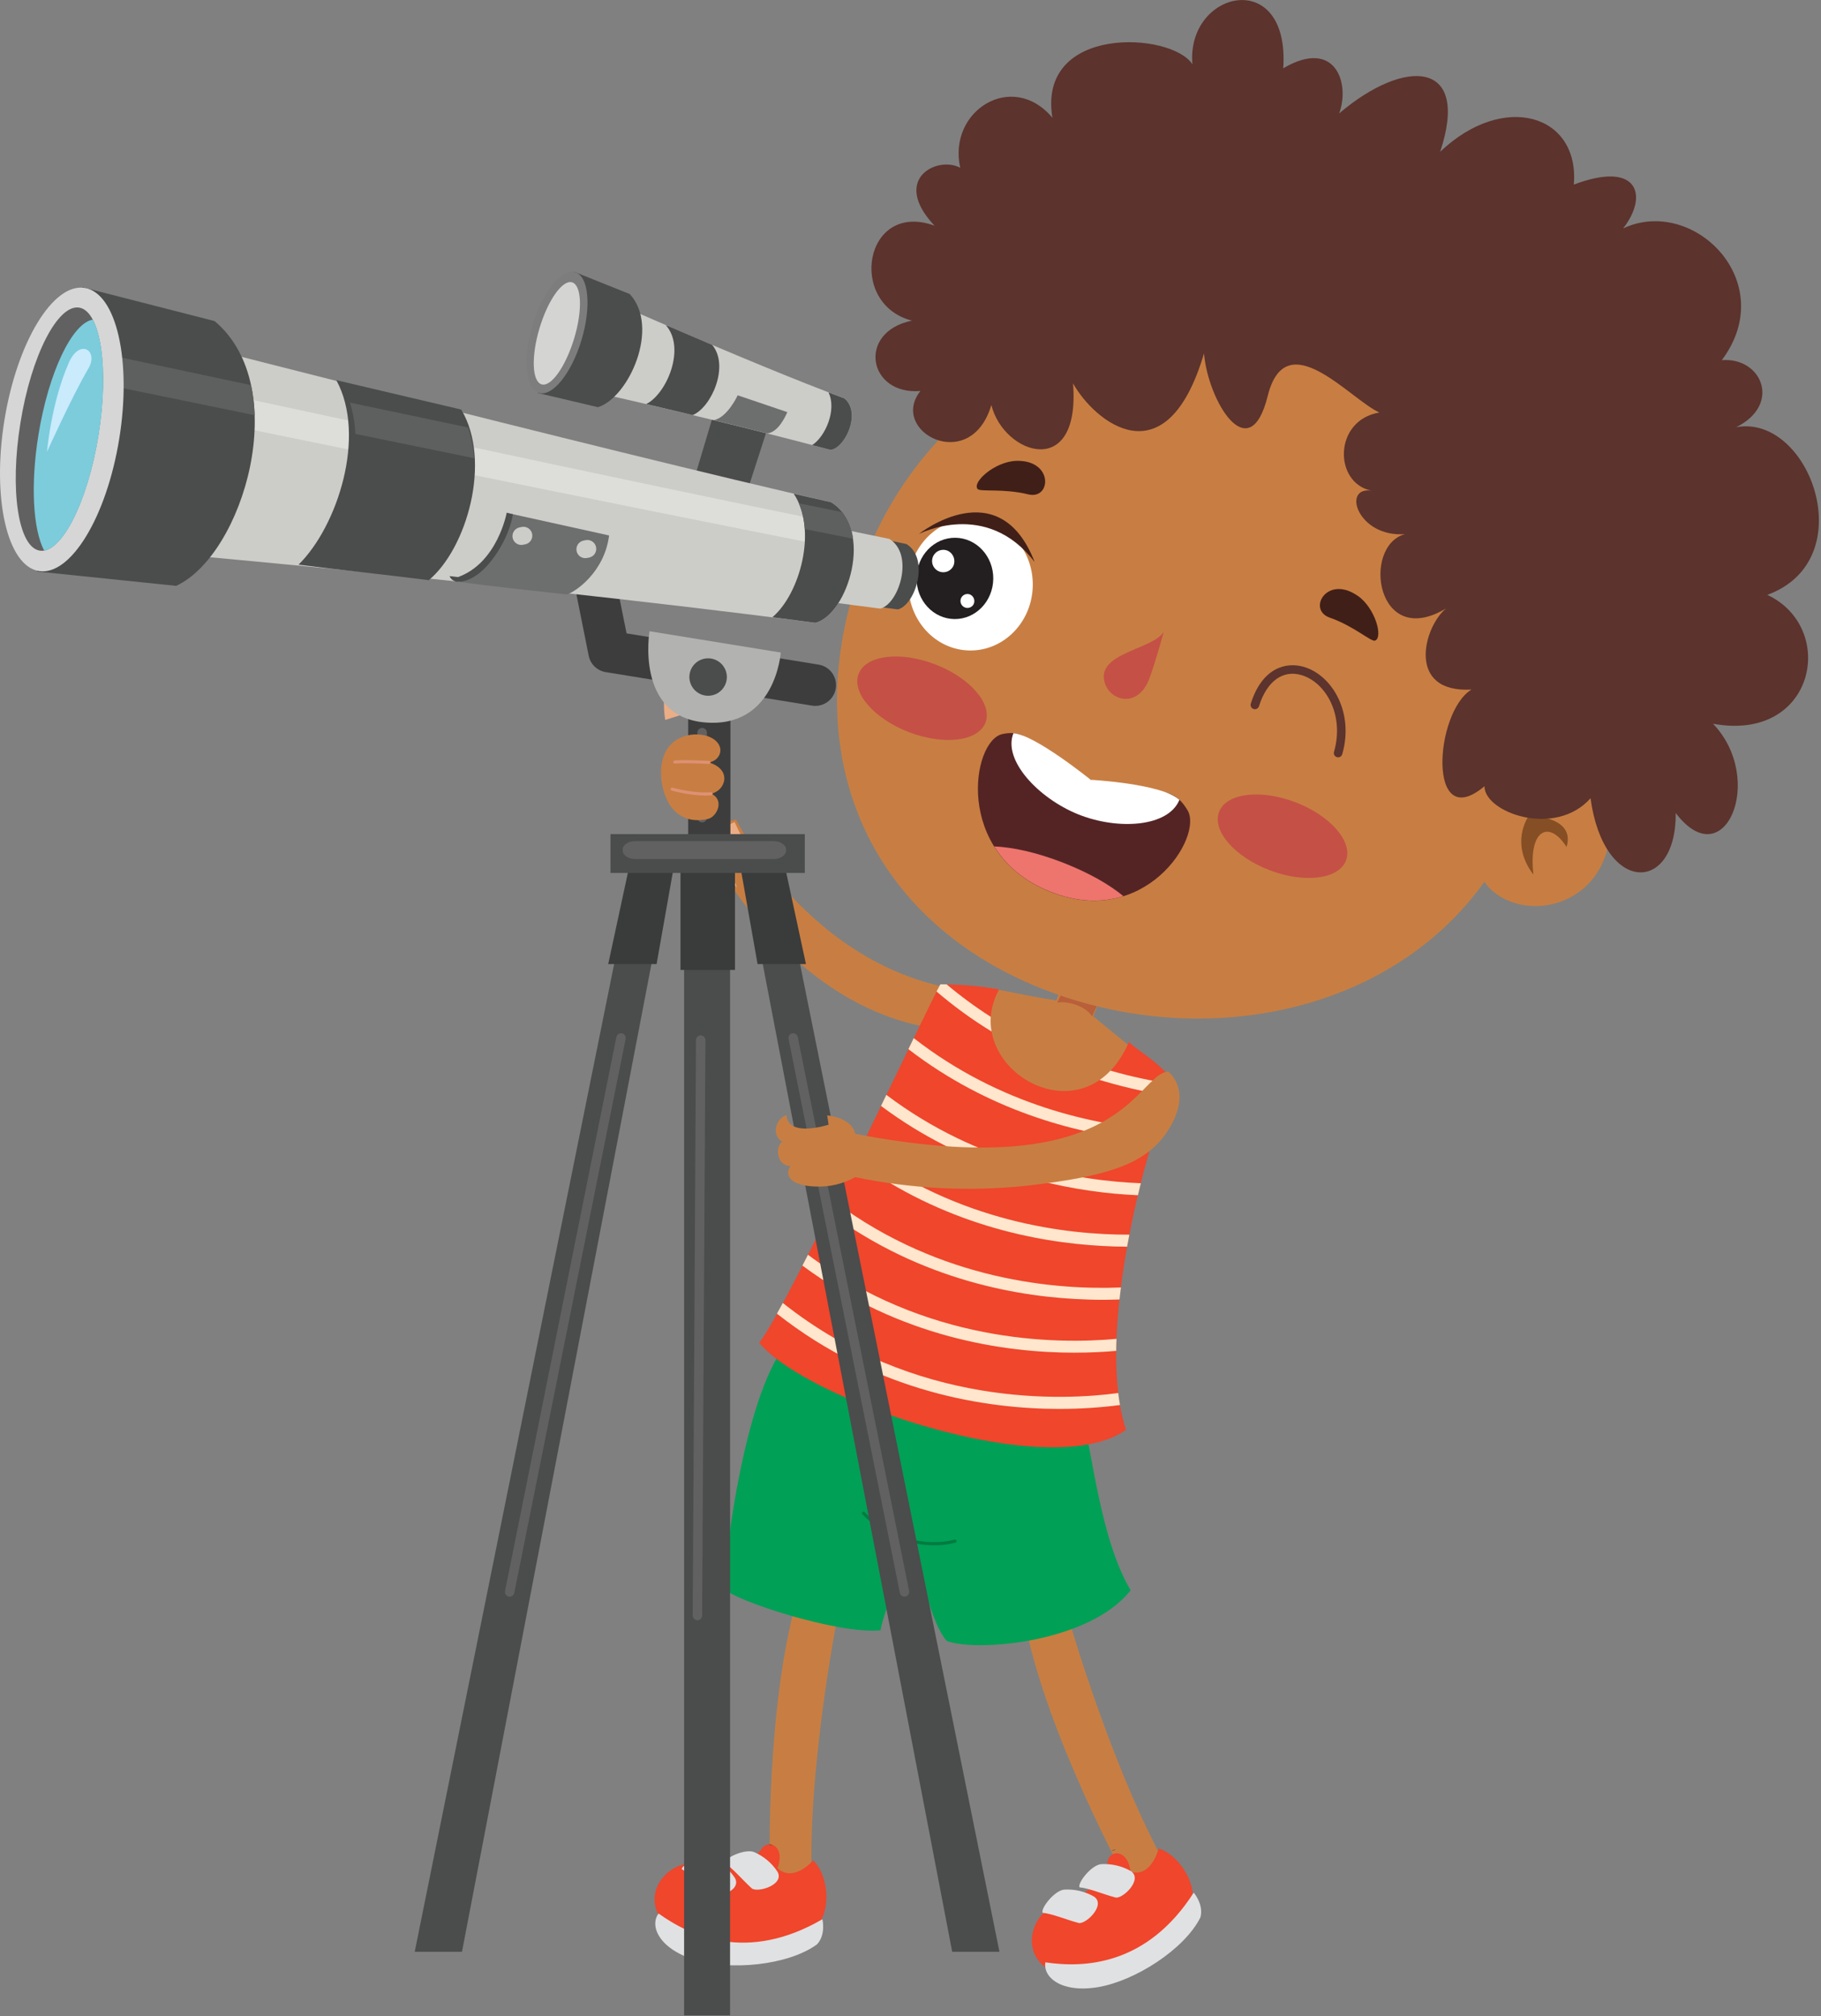 <svg id="eCRJ6ldkwp01" xmlns="http://www.w3.org/2000/svg" xmlns:xlink="http://www.w3.org/1999/xlink" viewBox="0 0 758 839" shape-rendering="geometricPrecision" text-rendering="geometricPrecision"><rect x="0" y="0" width="758" height="839" fill="#808080" stroke="none"/><style><![CDATA[#eCRJ6ldkwp05_tr {animation: eCRJ6ldkwp05_tr__tr 3000ms linear infinite normal forwards}@keyframes eCRJ6ldkwp05_tr__tr { 0% {transform: translate(429.525px,675.156px) rotate(0deg)} 33.333% {transform: translate(429.525px,675.156px) rotate(-5deg)} 53.333% {transform: translate(429.525px,675.156px) rotate(2.279deg)} 66.667% {transform: translate(429.525px,675.156px) rotate(2deg)} 100% {transform: translate(429.525px,675.156px) rotate(0deg)}} #eCRJ6ldkwp06_tr {animation: eCRJ6ldkwp06_tr__tr 3000ms linear infinite normal forwards}@keyframes eCRJ6ldkwp06_tr__tr { 0% {transform: translate(436.526px,679.262px) rotate(0deg)} 50% {transform: translate(436.526px,679.262px) rotate(1deg)} 100% {transform: translate(436.526px,679.262px) rotate(-2deg)}} #eCRJ6ldkwp013_tr {animation: eCRJ6ldkwp013_tr__tr 3000ms linear infinite normal forwards}@keyframes eCRJ6ldkwp013_tr__tr { 0% {transform: translate(342.632px,674.28px) rotate(0deg)} 50% {transform: translate(342.632px,674.28px) rotate(-2deg)} 100% {transform: translate(342.632px,674.28px) rotate(0deg)}} #eCRJ6ldkwp026_tr {animation: eCRJ6ldkwp026_tr__tr 3000ms linear infinite normal forwards}@keyframes eCRJ6ldkwp026_tr__tr { 0% {transform: translate(449.313px,403.63px) rotate(0deg);animation-timing-function: cubic-bezier(0.68,-0.55,0.265,1.55)} 33.333% {transform: translate(449.313px,403.63px) rotate(2deg);animation-timing-function: cubic-bezier(0.68,-0.55,0.265,1.55)} 66.667% {transform: translate(449.313px,403.63px) rotate(-2deg);animation-timing-function: cubic-bezier(0.68,-0.55,0.265,1.55)} 100% {transform: translate(449.313px,403.63px) rotate(0deg)}} #eCRJ6ldkwp033_to {animation: eCRJ6ldkwp033_to__to 3000ms linear infinite normal forwards}@keyframes eCRJ6ldkwp033_to__to { 0% {transform: translate(420.811px,198.869px)} 33.333% {transform: translate(422.703px,193.88px)} 66.667% {transform: translate(420.62px,203.689px)} 100% {transform: translate(420.826px,198.37px)}} #eCRJ6ldkwp034_to {animation: eCRJ6ldkwp034_to__to 3000ms linear infinite normal forwards}@keyframes eCRJ6ldkwp034_to__to { 0% {transform: translate(561.577px,255.88px)} 33.333% {transform: translate(562.446px,251.183px)} 66.667% {transform: translate(560.756px,259.311px)} 100% {transform: translate(561.577px,255.88px)}} #eCRJ6ldkwp052_tr {animation: eCRJ6ldkwp052_tr__tr 3000ms linear infinite normal forwards}@keyframes eCRJ6ldkwp052_tr__tr { 0% {transform: translate(296.658px,284.389px) rotate(0deg);animation-timing-function: cubic-bezier(0.68,-0.55,0.265,1.55)} 33.333% {transform: translate(296.658px,284.389px) rotate(5deg)} 66.667% {transform: translate(296.658px,284.389px) rotate(-5deg)} 100% {transform: translate(296.658px,284.389px) rotate(0deg)}} #eCRJ6ldkwp092_tr {animation: eCRJ6ldkwp092_tr__tr 3000ms linear infinite normal forwards}@keyframes eCRJ6ldkwp092_tr__tr { 0% {transform: translate(483.361px,458.55px) rotate(0deg)} 50% {transform: translate(483.361px,458.55px) rotate(-5deg)} 100% {transform: translate(483.361px,458.55px) rotate(0deg)}}]]></style><path d="M283.14,297.63c.6-1.33,3.22-7.65,2.09-11.09-.49-1.47-1.64-2.18-3.53-2.15-.674-.006-1.341.143-1.949.434-.609.291-1.142.717-1.561,1.246-2.74,3.46-1.68,11.17-1.28,13.53l6.23-1.97Z" fill="#ebad86"/><path d="M306.34,341c0,0,32.82,66.52,101.4,71.87c13.87,10.16-3.8,15.44-3.8,15.44s-63.72,9.47-113.75-82.68L306.34,341Z" fill="#c87e42"/><path d="M305.78,342.07c-3.34,1.79-5.23,1.95-11.61,5.53c3.115,7.821,7.327,15.158,12.51,21.79-.88-4.21-6-8.74-2.36-11.22c4.94-3.31,11.24,2.57,14.4,5.21-5.183-6.537-9.53-13.696-12.94-21.31v0Z" fill="#ebad86"/><g id="eCRJ6ldkwp05_tr" transform="translate(429.525,675.156) rotate(0)"><g transform="translate(-429.525,-675.156)"><g id="eCRJ6ldkwp06_tr" transform="translate(436.526,679.262) rotate(0)"><path d="M470.2,783.55c0,0-29.69-53.55-41.41-99.95-.07-.33-.16-.64-.25-1-.47-2-.94-3.87-1.35-5.79c7.74-1.72,17.74-4.19,17.74-4.19s18.4,64,41.63,104.41c-.925.863-1.929,1.636-3,2.31l-.08.06c-4.002,2.488-8.572,3.916-13.28,4.15Z" transform="translate(-436.416,-677.602)" fill="#c87e42"/></g><g transform="translate(0 0)"><path d="M482.26,767.62c7.3,1.94,15.49,12.91,14.21,22.37-5.18,13.75-28.71,33.71-49.71,31.18-19.57-2.36-20.22-17.85-13.12-26c5.73-6.6,22.8-6,27.32-21.3c0-5.6,8.38-6.88,9.68,3.44c8.82,2.35,11.62-9.69,11.62-9.69Z" transform="translate(0 1.66)" fill="#ef462c"/><path d="M464.47,769.59c-.559.308-1.158.541-1.78.69.525-.379,1.138-.617,1.78-.69v0Z" fill="#414042"/><path d="M496.89,787.62c0,0,4.29,4.94,2.78,10.32-6.66,13.33-27.31,26.45-42.58,29s-23-4.08-21.95-10.32c15.93,2.38,42.16,1.54,61.75-29Z" fill="#e0e1e2"/><path d="M470.69,778.63c5.28,3.49-3.5,11.82-6.42,11-4.73-1.26-11.23-3.93-14.93-4.22-.85-1.85,4.89-9.23,9-9.65c4.308-.254,8.597.743,12.35,2.87Z" fill="#e0e1e2"/><path d="M455.33,789.23c5.28,3.49-3.5,11.82-6.41,11-4.73-1.26-11.23-3.93-14.93-4.22-.85-1.86,4.88-9.23,8.95-9.65c4.321-.267,8.627.73,12.39,2.87v0Z" fill="#e0e1e2"/></g></g></g><g id="eCRJ6ldkwp013_tr" transform="translate(342.632,674.28) rotate(0)"><g transform="translate(-342.632,-674.28)"><path d="M320.46,782.86c0,0-1.95-61.21,8.81-107.83.08-.31.14-.64.22-1c.48-1.94.93-3.87,1.45-5.77c7.66,2,17.7,4.38,17.7,4.38s-12.89,65.36-10.64,111.94c-1.21.338-2.449.569-3.7.69-.029-.011-.061-.011-.09,0-4.714.401-9.452-.43-13.75-2.41v0Z" fill="#c87e42"/><path d="M338.45,774.2c5.62,5.06,7.87,18.57,2.42,26.39-10.89,9.88-40.95,16.89-58.46,5-16.34-11-9.83-25.12.21-29.12c8.12-3.27,23,5,34-6.48c2.55-5,10.6-2.3,7,7.47c6.84,6.18,14.83-3.26,14.83-3.26Z" fill="#ef462c"/><path d="M321.73,767.84c-.643.021-1.285-.046-1.91-.2.643-.106,1.303-.036,1.91.2v0Z" fill="#414042"/><path d="M342.32,798.69c0,0,1.58,6.36-2.23,10.44-12,8.82-36.39,11.06-51.15,6.38s-18.61-14.14-14.81-19.21c13.09,9.38,36.87,20.61,68.19,2.39Z" fill="#e0e1e2"/><path d="M323.64,778.91c3.1,5.52-8.52,8.91-10.76,6.89-3.62-3.29-8.17-8.63-11.35-10.58.11-2,8.56-6,12.37-4.48c3.978,1.709,7.365,4.55,9.74,8.17v0Z" fill="#e0e1e2"/><path d="M305.91,781.51c3.1,5.52-8.53,8.91-10.76,6.89-3.63-3.3-8.18-8.63-11.35-10.58.11-2,8.56-6,12.37-4.49c3.973,1.721,7.358,4.564,9.74,8.18v0Z" fill="#e0e1e2"/></g></g><path d="M451.71,595.53c2.59,6.87,6.45,45.6,18.93,66.25-17.21,21.94-64.53,25.81-76.57,21.08-7.74-8.59-13.76-41.28-13.76-41.28s-12.08,27-13.81,36.88c-17.65,1.72-61.06-12.38-65.36-17.54c1.3-18,8.7-77.35,25-100.16c47.8,17.24,125.57,34.77,125.57,34.77Z" fill="#00a056"/><path d="M388.77,643.07c3.017.051,6.026-.32,8.94-1.1.162-.057.296-.173.376-.326.08-.152.099-.328.054-.494-.057-.166-.177-.303-.334-.382-.157-.078-.339-.092-.506-.038-.2,0-19.85,6.08-37.41-11.44-.056-.066-.126-.118-.205-.154-.078-.036-.163-.055-.25-.055-.086,0-.172.019-.25.055-.079.036-.149.088-.205.154-.061.058-.11.128-.143.205s-.05.161-.05.245.017.168.05.245.082.147.143.205c10.66,10.68,22.12,12.88,29.79,12.88Z" fill="#007b42"/><path d="M471.79,436.63c0,0-9.48-7.72-16.69-13.64c2.144-6.099,4.975-11.933,8.44-17.39l-14.7-8.07c0,0-7,13.18-9.19,18.79-12.41-1.89-28.62-5.44-28.62-5.44s-22.54,31.74,17.13,46.76c10.44,3.96,38.63-4.32,43.63-21.01Z" fill="#c87e42"/><path d="M448.07,397.49L462.91,406c0,0-5.38,10.07-8.3,17-2.86-4.5-10.42-6.54-14.51-5.73c2.73-5.7,7.97-19.78,7.97-19.78Z" fill="#b95f3a"/><path d="M469.92,433.64c5.2,4.84,11.28,7.3,18.79,16.48-10.44,21.73-33.42,104.4-20,144.9-31.74,22.55-133.33-12.4-152.69-36.25c11.62-14.2,70.43-140.79,75.43-149.14c8.188-.016,16.362.68,24.43,2.08-17.57,32.15,35.66,64.5,54.04,21.93Z" fill="#ef462c"/><path d="M366.73,460.23l2.22-4.61c38.79,29.3,81,35.82,105.92,36.78-.41,1.63-.82,3.28-1.21,5-3.06-.15-6.32-.34-9.82-.67-25.84-2.44-62.73-10.83-97.11-36.5ZM380.34,432c-.73,1.47-1.46,3-2.22,4.6c33.3,25.63,69.28,34.74,94.64,37.74c2.39.29,4.7.5,6.92.7.49-1.68,1-3.3,1.5-4.89-24.85-1.95-64.53-9.86-100.84-38.15Zm107.89,19.16c-8.782-1.289-17.468-3.163-26-5.61-1.367,1.44-2.874,2.74-4.5,3.88c6.69,2,13,3.58,18.82,4.77c3.41.7,6.63,1.25,9.62,1.71.77-1.78,1.44-3.39,2.06-4.76v.01Zm-75.81-28c-6.425-4.112-12.578-8.635-18.42-13.54-.88,0-1.76,0-2.57,0-.31.54-.86,1.57-1.59,3c7.188,6.151,14.856,11.719,22.93,16.65-.373-2.01-.491-4.06-.35-6.1v-.01Zm34.92,139.75c6.58,0,12.4-.31,17.28-.75c0-1.67.07-3.33.13-5-25.52,2.35-79.34,1.69-128.43-35-.79,1.52-1.56,3-2.31,4.52c40.61,30.03,84.24,36.24,113.33,36.24v-.01Zm21.83-44.11c.3-1.66.6-3.34.93-5-25.69.08-70.64-5-112-35.74-.74,1.52-1.49,3.05-2.23,4.58c36.58,26.85,75.75,34.37,102.7,35.84c3.77.23,7.33.33,10.6.33v-.01Zm-28.09,67.51c8.4.013,16.791-.525,25.12-1.61-.3-1.63-.52-3.29-.73-5-21.86,3-84.37,6.45-139.62-37.48-.85,1.57-1.67,3.05-2.44,4.46c41.81,32.98,87.59,39.64,117.67,39.64v-.01ZM466,540.77c.19-1.67.38-3.36.59-5-26,1.07-74.66-2.46-119.21-35.73-.747,1.533-1.497,3.053-2.25,4.56c38.44,28.4,79.79,35.4,107.78,36.2c4.77.2,9.14.1,13.09-.03Z" fill="#ffe6cc"/><g id="eCRJ6ldkwp026_tr" transform="translate(449.313,403.63) rotate(0)"><g transform="translate(-449.313,-403.63)"><path d="M634,336.5C604.69,415.3,513,441,437.16,412.77s-107.16-99.49-77.93-178.3s113.41-117,189.29-88.82s114.69,112.06,85.48,190.85Z" fill="#c87e42"/><path d="M625.73,334.9c0,0,7.79-15.32,28.14-10.94c21.45,4.64,20.43,34.52,3.85,46.9s-39.64,4.8-42.48-10.28l10.49-25.68Z" fill="#c87e42"/><path d="M655.5,332.39c-12.68-6.82-31.38,13.26-17.2,31.6-2.19-19.28,6.76-22.69,13.78-11.51c1.7-5.5-.52-10.05-8.83-12.13c3.01-7.01,12.25-7.96,12.25-7.96Z" fill="#864e24"/><path d="M484.41,262.9c-4.34,7.45-28.47,8.72-24.53,21.31c2.44,7.79,13.86,10.42,18.47-1.63c2.65-6.99,6.06-19.68,6.06-19.68Z" fill="#c55046"/><path d="M507.44,337.86c-3,7.81,6.41,18.67,21,24.26s28.84,3.77,31.83-4-6.41-18.67-21-24.25-28.84-3.82-31.83,3.99Z" fill="#c55046"/><path d="M357.4,280.45c-3,7.81,6.41,18.67,21,24.25s28.83,3.78,31.82-4-6.41-18.66-21-24.25-28.83-3.81-31.82,4Z" fill="#c55046"/><g id="eCRJ6ldkwp033_to" transform="translate(420.811,198.869)"><path d="M423,191.79c15.63-.49,14.68,16.31,5,13.94-10.4-2.56-20-.93-21.08-2.25-2.32-2.92,7.3-11.42,16.08-11.69Z" transform="translate(-420.811,-198.869)" fill="#411f19"/></g><g id="eCRJ6ldkwp034_to" transform="translate(561.577,255.88)"><path d="M565.23,248c-12.83-9-21.2,5.66-11.79,9c10.12,3.53,17.3,10.15,18.9,9.61c3.53-1.2.11-13.61-7.11-18.61Z" transform="translate(-561.577,-255.88)" fill="#411f19"/></g><path d="M417.24,305.48c13.38-2.93,13,9.79,36.76,19c24.26,9.43,32.2-.9,40.33,12.72C501,348.33,476.4,387,436.85,371c-39.85-16.14-32.34-62.74-19.61-65.52Z" fill="#542425"/><path d="M467.63,372.94c-8.67,2.71-19.07,2.77-30.78-2-11-4.44-18.36-11.2-23-18.71c7.63.36,17.27,2.33,28.94,6.88c11.11,4.39,19.21,9.18,24.84,13.83Z" fill="#ed756d"/><path d="M421.86,305.1c9.07.72,32.14,19.41,32.14,19.41s29.7,1.59,36.93,8.35c-4.59,11.27-25.47,12.73-42.2,6-16.57-6.72-31.42-22.59-26.87-33.76Z" fill="#fff"/><path d="M429.9,243.54c-.16,15.14-11.88,27.3-26.17,27.16s-25.73-12.54-25.61-27.7s11.88-27.3,26.17-27.16s25.77,12.56,25.61,27.7Z" fill="#fff"/><g transform="translate(0 0)"><path d="M413.45,240.87c-.1,9.34-7.33,16.84-16.14,16.75s-15.89-7.73-15.79-17.07s7.32-16.84,16.14-16.76s15.89,7.75,15.79,17.08Z" fill="#231f20"/><path d="M396.84,235.53c-.401.818-1.032,1.501-1.816,1.965s-1.687.688-2.597.646c-.91-.043-1.787-.351-2.525-.886-.737-.535-1.301-1.275-1.624-2.127-.322-.852-.388-1.779-.19-2.669.198-.889.652-1.701,1.306-2.335s1.479-1.064,2.374-1.235s1.82-.077,2.662.271c1.158.532,2.06,1.499,2.511,2.691s.415,2.514-.101,3.679v0Z" fill="#fff"/><path d="M405.32,251.35c-.246.511-.636.939-1.123,1.231-.486.292-1.048.434-1.615.41-.566-.025-1.114-.215-1.574-.547s-.812-.792-1.013-1.322c-.201-.531-.242-1.109-.118-1.662.124-.554.407-1.059.816-1.453.408-.394.923-.66,1.48-.764.558-.104,1.134-.043,1.657.177.714.329,1.27.926,1.549,1.66.278.735.257,1.55-.059,2.27v0Z" fill="#fff"/></g><path d="M382.45,222.25c0,0,28.09-14.76,48.23,11.65-14.81-38.29-48.23-11.65-48.23-11.65Z" fill="#411f19"/><path d="M557,315.17c.386-.003.76-.131,1.068-.363s.533-.557.642-.927c5-17.31-4.11-32.75-15.8-36.31-7.7-2.33-17.55.43-22.23,15.14-.086.228-.125.471-.114.715.011.243.071.482.178.702.106.219.257.414.441.573.185.16.4.279.633.352s.478.098.72.073c.243-.025.478-.1.691-.219.212-.119.398-.28.547-.474.148-.194.255-.415.314-.652c3.3-10.39,10-15.19,17.79-12.8c10,3.06,17.82,16.6,13.4,31.91-.128.451-.073.934.151,1.345s.601.718,1.049.855c.17.048.344.075.52.08Z" fill="#5c332d"/><path d="M599.47,63.17c26.45-25.18,58.1-15.53,55.64,13.65c27-10.21,31.1,4.71,20.53,18.23c29.12-13.68,65.47,22.19,41.07,54.83c16.65-1.33,25,18.43,6,27.9c30.46-5.69,52.83,55.14,12.94,69.77c29.28,13.73,20,61.45-22.6,53.63c22.13,23.13,4.72,63.94-15.52,37.15.31,33.72-30,34.09-35.46-6.14-14.74,16.59-44.23,5.92-44.15-5-24,20.2-20.85-30.82-5.41-40.23-27.38,1.52-19.87-26.3-10.52-33.8-29.2,17.58-35.25-25.95-17.15-30.9-19.54,1.53-26.5-19.81-14-18.08-15.74-3.17-15.82-29.34,3.34-32.51-12.4-5.63-38.89-37.44-46.49-6.88s-24.84,2.18-26.52-17.72c-15.72,53.18-45.61,28.36-54.51,12.47c3.2,40.56-28.92,29.61-34,9-8.68,29.23-42.89,11-29.52-5.84-21.74,1.87-26.59-24.53-3.55-29.27-27.06-7-19.8-50.11,9.4-39.52-18.18-19.32,1-29.19,10.7-24.11-5.25-23.75,21.72-40.64,38.38-20.8-6.39-38.86,49.61-35.74,58.28-22.25C493.69,-4.1,537,-14,534.15,28.42c21.82-12.81,27.91,6.42,23.27,18.79c27.52-23.4,54.74-22.21,42.05,15.96Z" fill="#5c332d"/></g></g><path d="M286.45,348.45c0,1.149.227,2.286.666,3.347.44,1.061,1.085,2.025,1.898,2.837.812.811,1.777,1.455,2.838,1.894c1.062.438,2.2.663,3.348.662h.1c2.318,0,4.541-.921,6.18-2.56s2.56-3.862,2.56-6.18v-69c0-2.318-.921-4.541-2.56-6.18s-3.862-2.56-6.18-2.56h-.1c-1.148-.001-2.286.224-3.348.662-1.061.439-2.026,1.083-2.838,1.894-.813.812-1.458,1.776-1.898,2.837-.439,1.061-.666,2.198-.666,3.347v69Z" fill="#3d3d3d"/><path d="M290.27,340.24c0,.53.211,1.039.586,1.414s.884.586,1.414.586s1.039-.211,1.414-.586.586-.884.586-1.414v-35.3c0-.53-.211-1.039-.586-1.414s-.884-.586-1.414-.586-1.039.211-1.414.586-.586.884-.586,1.414v35.3Z" fill="#616161"/><path d="M324.86,360.78l91.17,451.46h-19.67L309.5,359.5l15.36,1.28Z" fill="#4b4c4c"/><path d="M374.59,662.94c.126.503.443.938.883,1.212s.97.367,1.477.258c.501-.126.934-.441,1.208-.879s.368-.965.262-1.471L332.06,431.49c-.126-.501-.441-.934-.879-1.208s-.965-.368-1.471-.262v0c-.499.126-.93.439-1.204.875s-.369.961-.266,1.465l46.35,230.58Z" fill="#616161"/><path d="M303.89,364.6h-19.13v474.09h19.13v-474.09Z" fill="#4b4c4c"/><path d="M288.34,672.36c.021.516.241,1.005.614,1.363s.869.557,1.386.557c.519-.018,1.009-.237,1.37-.61.36-.373.561-.871.56-1.39l1.36-239.49c-.02-.516-.24-1.005-.613-1.363s-.87-.557-1.387-.557v0c-.258.003-.513.057-.75.159s-.451.251-.63.437c-.179.187-.319.407-.411.648-.093.241-.137.498-.129.756l-1.37,239.49Z" fill="#616161"/><g id="eCRJ6ldkwp052_tr" transform="translate(296.658,284.389) rotate(0)"><g transform="translate(-296.658,-284.389)"><path d="M341.07,293.58c1.985-.398,3.767-1.481,5.035-3.059s1.941-3.551,1.903-5.575c-.038-2.023-.785-3.97-2.112-5.499-1.326-1.529-3.148-2.544-5.146-2.867l-79.94-13L255.07,235c-.223-1.112-.663-2.168-1.295-3.11-.631-.942-1.442-1.75-2.386-2.378s-2.003-1.064-3.115-1.283-2.257-.217-3.369.006c-1.111.223-2.168.663-3.11,1.295-.941.632-1.749,1.443-2.378,2.386-.628.944-1.064,2.003-1.283,3.115-.219,1.113-.217,2.257.006,3.369l6.91,34.48c.345,1.724,1.209,3.302,2.477,4.521c1.267,1.219,2.877,2.021,4.613,2.299L338,293.64c1.019.165,2.059.144,3.07-.06v0Z" fill="#3d3d3d"/><path d="M325,271.55l-54.63-8.86c0,0-6,35.21,22.71,37.92c29.74,2.81,31.92-29.06,31.92-29.06Z" fill="#b2b2b0"/><path d="M287.11,283.27c.301,1.513,1.044,2.904,2.136,3.995c1.091,1.091,2.481,1.833,3.995,2.134c1.513.301,3.082.146,4.507-.445c1.426-.592,2.644-1.592,3.5-2.876.857-1.283,1.314-2.792,1.312-4.335-.001-1.543-.459-3.051-1.318-4.333-.858-1.283-2.077-2.282-3.504-2.871-1.426-.589-2.995-.742-4.508-.439-2.027.406-3.81,1.599-4.957,3.319-1.148,1.719-1.566,3.824-1.163,5.851v0Z" fill="#4b4c4c"/><path d="M323.04,167.25L311.41,203.3l-22.31-4.43L300,162.34l23.04,4.91Z" fill="#4b4c4c"/><path d="M377.29,226.39c9.82,6,3.82,25.31-3.52,27.21-26.41-3.38-36.79-4.91-36.79-4.91l4.76-29.59c0,0,18.03,3.62,35.55,7.29Z" fill="#4b4c4c"/><path d="M370.2,224.27c10.47,6.42,4.06,27-3.75,29-28.16-3.6-39.22-5.23-39.22-5.23l5.08-31.54c0,0,19.22,3.86,37.89,7.77Z" fill="#cccdc8"/><path d="M345.92,209c18.12,11.11,7,46.69-6.49,50.18-143.8-18.68-314.56-32.83-314.56-32.83l14-93.64c0,0,214.59,55.35,307.05,76.29Z" fill="#cccdc8"/><path d="M212.76,213.83l40.78,9c-2,15.61-14.41,23.62-17.48,24.53-14.7-1.54-30-3.25-45.09-5.19c14.75-4.17,21.79-28.34,21.79-28.34Z" fill="#6d6e6e"/><path d="M240,229.31c.095.475.282.928.551,1.331s.615.749,1.018,1.018.856.457,1.331.551c.475.095.965.095,1.44,0l.89-.18c.476-.096.928-.284,1.33-.554.403-.271.749-.618,1.017-1.022s.455-.857.548-1.333.091-.966-.005-1.441v0c-.094-.475-.281-.927-.551-1.33-.269-.402-.615-.748-1.019-1.016-.403-.269-.855-.455-1.331-.548-.475-.094-.964-.092-1.439.004l-.89.17c-.475.096-.927.284-1.33.554-.403.271-.748.618-1.017,1.022-.268.404-.454.857-.548,1.333-.093.476-.091.966.005,1.441v0Z" fill="#cccdc8"/><path d="M213.38,223.81c.095.476.282.93.552,1.333.27.404.617.751,1.021,1.02.404.27.858.457,1.334.55.477.094.967.093,1.443-.003l.88-.18c.476-.094.928-.282,1.331-.551s.749-.615,1.019-1.018c.269-.403.456-.855.551-1.331.094-.475.094-.965-.001-1.44v0c-.094-.476-.282-.93-.551-1.333-.27-.404-.617-.751-1.021-1.02-.405-.27-.858-.457-1.335-.551-.476-.093-.967-.092-1.443.004l-.88.18c-.959.193-1.802.758-2.345,1.571-.544.814-.743,1.809-.555,2.769Z" fill="#cccdc8"/><path d="M36,151.72C128.21,171.18,252.13,198.45,353.78,218.97c1.147,3.361,1.682,6.9,1.58,10.45C239.47,206.57,145.3,187,34.13,164.44l1.87-12.72Z" fill="#dddeda"/><path d="M330.4,205.46c5.7,1.31,10.9,2.5,15.52,3.54c18.12,11.11,7,46.69-6.49,50.18l-17.92-2.32c11.41-9.64,18.9-36.34,8.89-51.4Z" fill="#4b4c4c"/><path d="M332.52,209.44l18.07,3.69c2.462,3.212,4.01,7.03,4.48,11.05l-20.09-4c-.206-3.693-1.038-7.325-2.46-10.74Z" fill="#5e5f5f"/><path d="M140,158.21l52,12.23c12.81,21.44,2.27,57.86-13.52,71-17.46-2.24-36.95-4.26-54.21-6.46c16.17-15.87,28.4-53.52,15.73-76.77Z" fill="#4b4c4c"/><path d="M34.14,119.49c11.32,2.91,30.66,7.87,55.19,14.13c32.809,27.55,11.839,97.36-16,110.18-25.81-2.68-46-4.73-58.12-6c28.79-16.49,49.55-86.54,18.93-118.31Z" fill="#4b4c4c"/><path d="M48,148.27l56.5,12c.873,4.124,1.375,8.317,1.5,12.53L49.24,161.15c-.077-4.319-.491-8.626-1.24-12.88v0Z" fill="#5e5f5f"/><path d="M1.84,174.85c-5.27,32.54,1.16,60.65,14.35,62.79s28.17-22.5,33.44-55-1.14-60.64-14.34-62.82-28.17,22.5-33.45,55.03Z" fill="#d6d6d6"/><path d="M8.51,175.94c-4.53,27.92-.93,51.74,8,53.2s19.92-20,24.45-47.94.92-51.74-8-53.19-19.96,19.99-24.45,47.93Z" fill="#616161"/><path d="M38.65,133c4.58,8.63,5.75,27.25,2.36,48.18-4.23,26.07-14,46.5-22.64,47.92-4.57-8.63-5.76-27.25-2.36-48.19c4.23-26.05,14.05-46.47,22.64-47.91Z" fill="#7cccdc"/><path d="M36.8,153.34c4.4-7.48-3.62-12.63-8.09-2.52-7.47,16.87-9.14,37.2-9.14,37.2s10.37-23.02,17.23-34.68Z" fill="#c9ebfc"/><path d="M213.48,214l-2.56-.65c0,0-3.82,20.92-20.28,26.8l-3.51-.4c.313.746.852,1.376,1.54,1.801.689.425,1.493.624,2.3.569c2.27-.06,8.26-1.18,14.8-10.45c6.88-9.67,7.71-17.67,7.71-17.67Z" fill="#4b4c4c"/><path d="M145.68,167.54l49.13,10.35c1.445,4.121,2.29,8.428,2.51,12.79l-49.4-10.1c-.19-4.424-.943-8.806-2.24-13.04v0Z" fill="#5e5f5f"/><path d="M351.44,165.73c7.26,5.87.4,20.74-5.68,21.49-61.57-16.33-117-28.13-117-28.13l11.44-40c0,0,72.16,32.25,111.24,46.64Z" fill="#cccdc8"/><path d="M345.76,187.22l-7.69-2c5.54-3.54,10.34-14.8,6.79-21.93c2.28.87,4.48,1.7,6.58,2.47c7.26,5.84.4,20.71-5.68,21.46Z" fill="#4b4c4c"/><path d="M277.17,135.35l1,.36c5.8,2.51,12,5.15,18.27,7.81c7.3,8.7-.28,26-8.1,29.21-6.88-1.66-13.36-3.19-19.34-4.58c8.6-4.33,16.56-23.38,8.17-32.8Z" fill="#4b4c4c"/><path d="M238.92,113.07c4.76,1.91,12.9,5.18,23.23,9.3c12.72,13.87-.4,43.09-13.26,47.08-11.08-2.63-19.76-4.68-25-5.9c13.51-5.55,26.55-34.9,15.03-50.48Z" fill="#4b4c4c"/><path d="M221.69,135.35c-4.15,13.87-2.95,26.48,2.67,28.16s13.55-8.19,17.71-22.06s3-26.48-2.67-28.17-13.56,8.2-17.71,22.07Z" fill="#7d7d7e"/><path d="M224.58,136.56c-3.51,11.72-3.13,22.19.85,23.38s10-7.35,13.56-19.07s3.12-22.18-.85-23.37-10.05,7.34-13.56,19.06Z" fill="#d4d4d3"/><path d="M307.07,164.51l20.66,7c-3.45,7.78-7,8.77-8.43,8.83-7.65-1.94-15.08-3.78-22.17-5.51c5.7-1.08,9.94-10.32,9.94-10.32Z" fill="#6d6e6e"/></g></g><path d="M325.54,355.06l9.94,46.13h-20.14l-8.3-46.96l18.5.83Z" fill="#3a3b3b"/><path d="M263.79,360.78L172.63,812.24h19.67L279.16,359.5l-15.37,1.28Z" fill="#4b4c4c"/><path d="M214.06,662.94c-.126.499-.439.93-.875,1.204s-.96.369-1.465.266c-.503-.124-.938-.438-1.214-.876-.276-.439-.371-.967-.266-1.474l46.35-230.57c.126-.501.441-.934.879-1.208s.966-.368,1.471-.262v0c.501.124.935.436,1.211.872.275.437.372.962.269,1.468L214.06,662.94Z" fill="#616161"/><path d="M263.11,355.06l-9.93,46.13h20.13l8.31-46.96-18.51.83Z" fill="#3a3b3b"/><path d="M305.94,359.42v44.21h-22.68v-43.86l22.68-.35Z" fill="#3a3b3b"/><path d="M335,347.11h-80.88v16.17h80.88v-16.17Z" fill="#4b4c4c"/><path d="M259.2,354c0,1.93,2.37,3.49,5.28,3.49h57.45c2.91,0,5.27-1.56,5.27-3.49v-.48c0-1.93-2.36-3.49-5.27-3.49h-57.45c-2.91,0-5.28,1.56-5.28,3.49v.48Z" fill="#616161"/><path d="M280.86,308.39c6-4.49,16.74-3.37,18.75,2.36c1,2.73-1,6-4.52,6.52c10,3.11,6.72,11.93.93,13c5.76,2.66,2.37,9.69-1.33,10.53-5.14,1.15-10.69.6-14.95-4.54-4.62-5.52-7.95-21.08,1.12-27.87Z" fill="#c87e42"/><path d="M295.69,317.07c-.039-.119-.114-.224-.214-.301-.1-.076-.22-.121-.346-.129-11.38-.57-14.19-.17-14.32-.15-.161.027-.306.117-.401.25-.096.133-.135.298-.109.46.012.082.041.16.084.231s.1.132.167.181c.067.048.143.083.224.101.08.019.164.021.245.007c0,0,2.88-.4,14.05.18.165.003.325-.058.446-.17.121-.111.194-.266.204-.43.015-.078.005-.159-.03-.23v0Z" fill="#de9173"/><path d="M296.61,330.11c-.042-.133-.129-.248-.245-.327-.116-.078-.255-.114-.395-.103-7.3.59-16-1.87-16.09-1.9-.151-.024-.306.008-.436.09-.129.082-.224.209-.267.356s-.031.305.034.444.179.249.319.31c.37.11,9,2.56,16.54,2c.167-.018.321-.099.429-.228s.163-.294.151-.462c.009-.031.011-.064.004-.095-.007-.032-.022-.061-.044-.085Z" fill="#de9173"/><g id="eCRJ6ldkwp092_tr" transform="translate(483.361,458.55) rotate(0)"><path d="M486.7,448.55C473,450,468.29,496,356.45,474.5c-1.54-6.94-11.67-7.67-11.67-7.67l.58,3.86c0,0-17,5.58-17.49-4-4.67,1.53-6.41,8.53-1.68,11.16-2.7.87-3.28,9.69,3.29,10.05-2.7,4,.21,8.17,10.31,8.53c5.81.286,11.584-1.069,16.66-3.91c23.11,4.794,46.816,6.038,70.3,3.69c37.43-4.13,52.17-10,60.7-24.44c7.32-12.34,2.98-20.09-.75-23.22Z" transform="translate(-483.817,-461.209)" fill="#c87e42"/></g></svg>